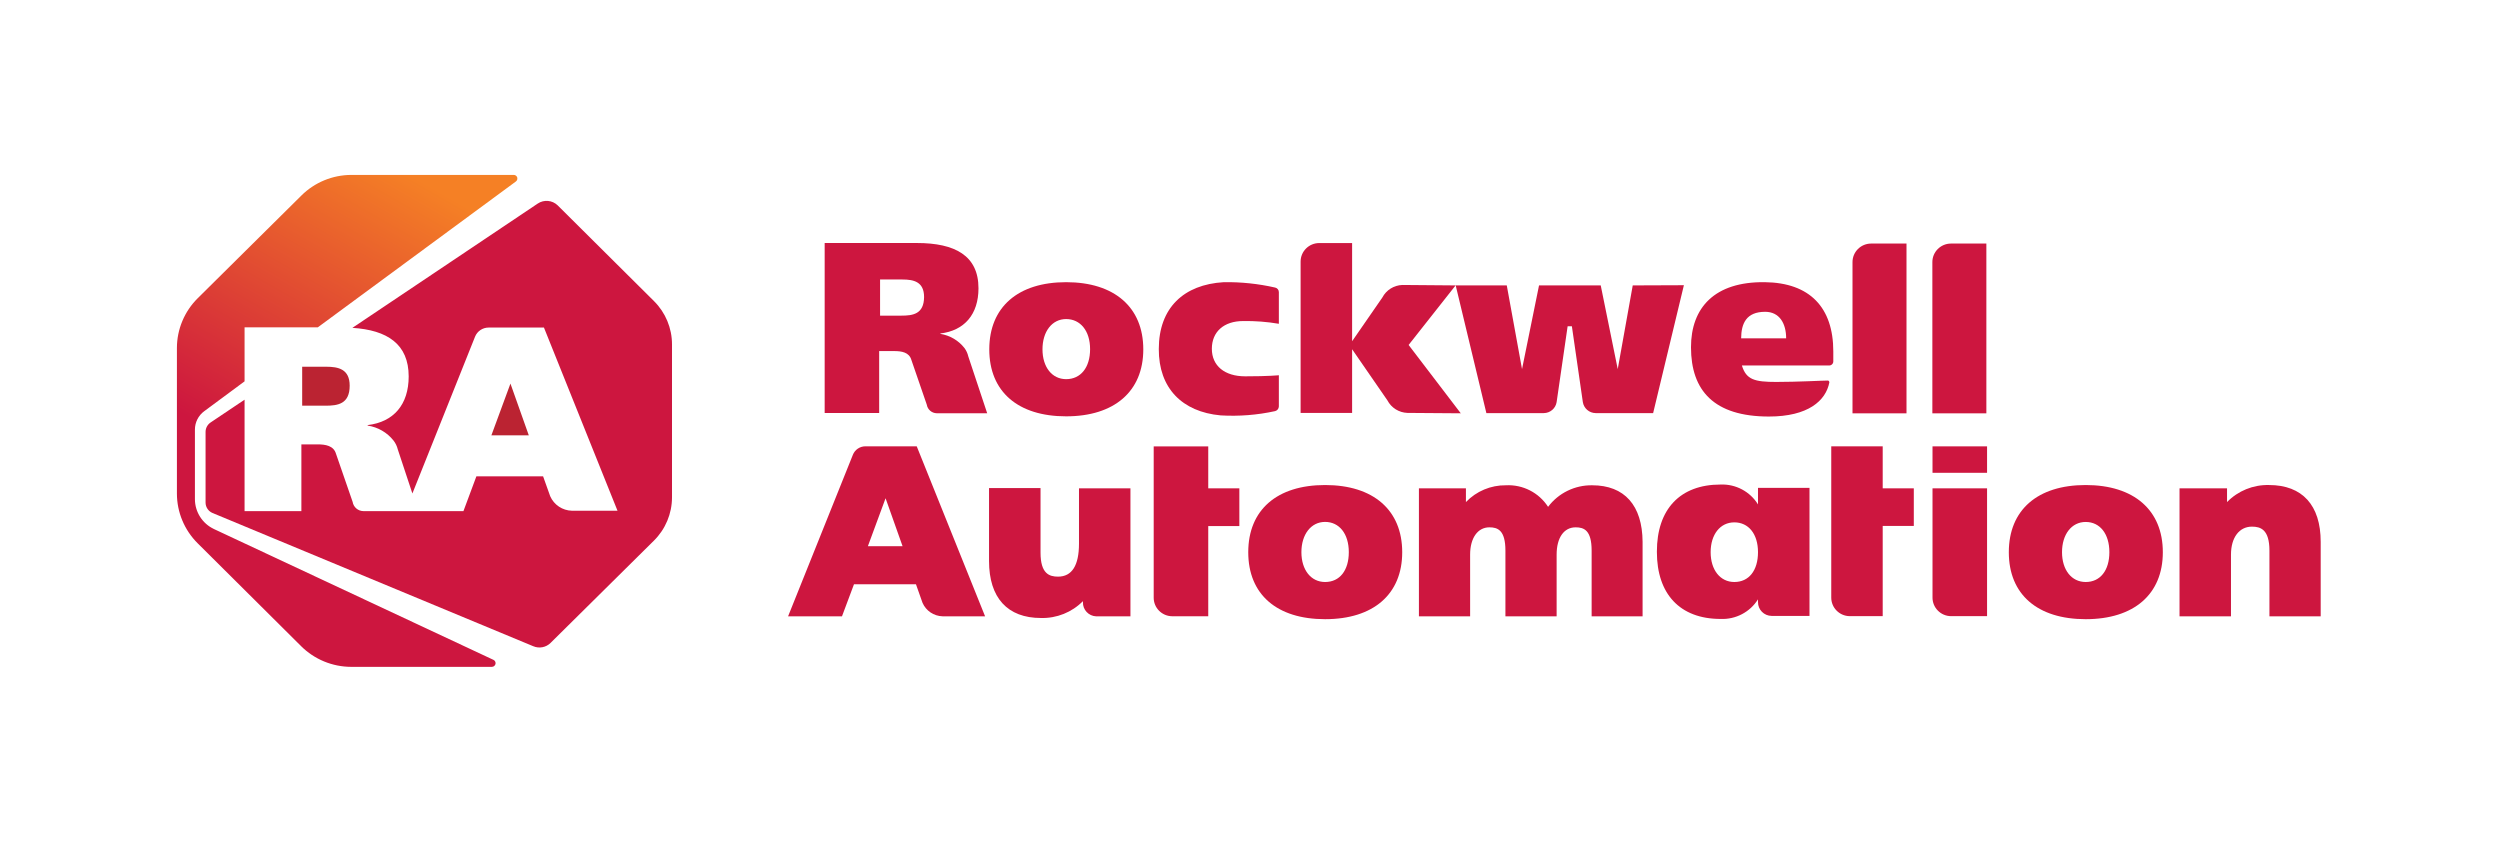 <svg width="500" height="169" xmlns="http://www.w3.org/2000/svg" xmlns:xlink="http://www.w3.org/1999/xlink" xml:space="preserve" overflow="hidden"><defs><clipPath id="clip0"><rect x="390" y="101" width="500" height="169"/></clipPath><linearGradient x1="51.923" y1="125.239" x2="103.607" y2="35.719" gradientUnits="userSpaceOnUse" spreadMethod="pad" id="fill1"><stop offset="0" stop-color="#CD163F"/><stop offset="0.28" stop-color="#CD163F"/><stop offset="0.9" stop-color="#F58025"/><stop offset="1" stop-color="#F58025"/></linearGradient></defs><g clip-path="url(#clip0)" transform="translate(-390 -101)"><path d="M263.441 97.006C253.868 97.006 248.162 101.977 248.162 110.446 248.162 118.916 253.868 123.837 263.441 123.837 273.015 123.837 278.77 118.867 278.77 110.446 278.77 102.026 273.044 97.006 263.441 97.006ZM263.441 116.401C260.628 116.401 258.729 113.986 258.729 110.437 258.729 106.888 260.628 104.382 263.441 104.382 266.255 104.382 268.153 106.758 268.153 110.427 268.153 114.095 266.344 116.401 263.441 116.401Z" fill="#CD163F" transform="matrix(1.006 0 0 1 390 101)"/><path d="M384.197 119.493C384.18 121.541 385.827 123.214 387.875 123.231 387.875 123.231 387.875 123.231 387.875 123.231L395.042 123.231 395.042 97.662 384.197 97.662Z" fill="#CD163F" transform="matrix(1.006 0 0 1 390 101)"/><path d="M384.197 89.272 395.042 89.272 395.042 94.561 384.197 94.561Z" fill="#CD163F" transform="matrix(1.006 0 0 1 390 101)"/><path d="M414.656 97.006C405.083 97.006 399.367 101.977 399.367 110.446 399.367 118.916 405.083 123.837 414.656 123.837 424.23 123.837 429.986 118.867 429.986 110.446 429.986 102.026 424.25 97.006 414.656 97.006ZM414.656 116.401C411.833 116.401 409.944 113.986 409.944 110.437 409.944 106.888 411.833 104.392 414.656 104.392 417.48 104.392 419.359 106.768 419.359 110.437 419.359 114.105 417.529 116.401 414.656 116.401Z" fill="#CD163F" transform="matrix(1.006 0 0 1 390 101)"/><path d="M211.956 56.436C202.392 56.436 196.676 61.407 196.676 69.876 196.676 78.346 202.392 83.267 211.956 83.267 221.519 83.267 227.295 78.297 227.295 69.876 227.295 61.456 221.559 56.436 211.956 56.436ZM211.956 75.831C209.142 75.831 207.254 73.416 207.254 69.867 207.254 66.318 209.142 63.812 211.956 63.812 214.769 63.812 216.718 66.149 216.718 69.827 216.718 73.505 214.859 75.831 211.956 75.831Z" fill="#CD163F" transform="matrix(1.006 0 0 1 390 101)"/><path d="M363.42 76.11C362.247 76.11 357.405 76.388 353.121 76.388 348.836 76.388 347.156 75.941 346.301 73.097L363.658 73.097C364.108 73.097 364.473 72.733 364.473 72.282L364.473 70.294C364.473 61.486 359.801 56.545 350.854 56.436 340.863 56.307 336.181 61.546 336.181 69.449 336.181 78.128 340.764 83.307 351.669 83.307 359.463 83.307 362.992 80.146 363.688 76.478 363.708 76.348 363.549 76.1 363.42 76.11ZM350.924 62.361C353.806 62.361 355.099 64.737 355.099 67.66L346.152 67.66C346.172 64.697 347.176 62.361 350.924 62.361Z" fill="#CD163F" transform="matrix(1.006 0 0 1 390 101)"/><path d="M379.027 48.712 371.979 48.712C369.931 48.723 368.28 50.392 368.291 52.44 368.291 52.443 368.291 52.446 368.291 52.45L368.291 82.661 379.027 82.661Z" fill="#CD163F" transform="matrix(1.006 0 0 1 390 101)"/><path d="M242.674 83.078C246.305 83.294 249.948 83.006 253.5 82.224 253.929 82.113 254.233 81.732 254.246 81.289L254.246 75.046C254.246 75.046 252.257 75.265 247.545 75.265 243.459 75.265 240.924 73.157 240.924 69.757 240.924 66.357 243.31 64.21 247.158 64.21 249.532 64.173 251.904 64.356 254.246 64.757L254.246 58.434C254.25 57.987 253.937 57.6 253.5 57.51 250.155 56.745 246.731 56.385 243.3 56.436 235.347 56.903 230.377 61.556 230.377 69.807 230.347 77.621 235.009 82.373 242.674 83.078Z" fill="#CD163F" transform="matrix(1.006 0 0 1 390 101)"/><path d="M349.502 97.573 349.502 100.883C347.925 98.31 345.081 96.789 342.066 96.907 333.974 96.907 329.401 101.877 329.401 110.307L329.401 110.397C329.401 118.787 333.974 123.788 342.066 123.788 345.069 123.918 347.91 122.421 349.502 119.871L349.502 120.427C349.491 121.937 350.706 123.17 352.216 123.181 352.219 123.181 352.223 123.181 352.226 123.181L359.741 123.181 359.741 97.573 349.502 97.573ZM344.8 116.401C341.986 116.401 340.088 113.986 340.088 110.437 340.088 106.888 341.986 104.472 344.8 104.472 347.613 104.472 349.502 106.778 349.502 110.437 349.502 114.095 347.703 116.401 344.8 116.401Z" fill="#CD163F" transform="matrix(1.006 0 0 1 390 101)"/><path d="M324.599 57.082 321.617 73.823 318.237 57.082 305.97 57.082 302.59 73.823 299.557 57.082 289.388 57.082 278.8 56.993C277.12 57.052 275.602 58.008 274.824 59.498L268.809 68.246 268.809 48.612 262.258 48.612C260.21 48.623 258.559 50.292 258.57 52.34 258.57 52.343 258.57 52.347 258.57 52.35L258.57 82.581 268.809 82.581 268.809 69.847 275.828 80.076C276.606 81.566 278.124 82.522 279.804 82.581L290.412 82.661 280.043 68.992 289.398 57.062 295.501 82.621 306.924 82.621C308.197 82.607 309.274 81.673 309.469 80.414L311.656 65.254 312.501 65.254 314.678 80.414C314.877 81.675 315.956 82.608 317.233 82.621L328.655 82.621 334.769 57.042Z" fill="#CD163F" transform="matrix(1.006 0 0 1 390 101)"/><path d="M214.511 108.727C214.511 113.101 213.109 115.328 210.345 115.328 208.626 115.328 206.866 114.761 206.866 110.536L206.866 97.612 196.627 97.612 196.627 112.206C196.627 119.563 200.295 123.599 206.955 123.599 210.083 123.682 213.105 122.461 215.296 120.229L215.296 120.427C215.241 121.941 216.424 123.214 217.938 123.269 217.962 123.27 217.986 123.271 218.01 123.271L224.74 123.271 224.74 97.662 214.511 97.662Z" fill="#CD163F" transform="matrix(1.006 0 0 1 390 101)"/><path d="M316.537 97.056C313.091 97.005 309.831 98.609 307.769 101.37 305.954 98.53 302.755 96.883 299.388 97.056 296.385 97.021 293.504 98.238 291.436 100.416L291.436 97.662 282.091 97.662 282.091 123.271 292.271 123.271 292.271 110.914C292.271 107.603 293.782 105.466 296.098 105.466 297.758 105.466 299.289 106.033 299.289 110.118L299.289 123.271 309.469 123.271 309.469 110.914C309.469 107.554 310.91 105.466 313.246 105.466 314.897 105.466 316.428 106.033 316.428 110.118L316.428 123.271 326.558 123.271 326.558 108.359C326.508 101.082 322.969 97.056 316.537 97.056Z" fill="#CD163F" transform="matrix(1.006 0 0 1 390 101)"/><path d="M451.091 97.006C447.956 96.927 444.931 98.163 442.75 100.416L442.75 97.662 433.306 97.662 433.306 123.271 443.536 123.271 443.536 110.914C443.536 107.514 445.176 105.327 447.701 105.327 449.421 105.327 451.18 105.893 451.18 110.118L451.18 123.271 461.37 123.271 461.37 108.359C461.37 101.052 457.722 97.006 451.091 97.006Z" fill="#CD163F" transform="matrix(1.006 0 0 1 390 101)"/><path d="M374.295 89.262 364.066 89.262 364.066 119.493C364.049 121.541 365.696 123.214 367.744 123.231 367.744 123.231 367.744 123.231 367.744 123.231L374.295 123.231 374.295 105.188 380.479 105.188 380.479 97.662 374.295 97.662Z" fill="#CD163F" transform="matrix(1.006 0 0 1 390 101)"/><path d="M394.903 48.712 387.855 48.712C385.807 48.723 384.156 50.392 384.167 52.44 384.167 52.443 384.167 52.446 384.167 52.45L384.167 82.661 394.903 82.661Z" fill="#CD163F" transform="matrix(1.006 0 0 1 390 101)"/><path d="M172.052 89.262C170.95 89.263 169.96 89.937 169.557 90.962L156.673 123.271 167.39 123.271 169.775 116.859 182.102 116.859 183.405 120.567 183.405 120.567C184.095 122.16 185.646 123.211 187.381 123.261L195.841 123.261 182.252 89.262ZM172.539 109.244 176.058 99.65 179.438 109.244Z" fill="#CD163F" transform="matrix(1.006 0 0 1 390 101)"/><path d="M240.209 89.282 229.363 89.282 229.363 119.513C229.346 121.561 230.993 123.234 233.041 123.251 233.041 123.251 233.041 123.251 233.041 123.251L240.209 123.251 240.209 105.207 246.392 105.207 246.392 97.672 240.209 97.672Z" fill="#CD163F" transform="matrix(1.006 0 0 1 390 101)"/><path d="M191.726 69.588C190.546 68.084 188.842 67.079 186.954 66.775L186.954 66.695C191.716 66.129 194.529 62.878 194.529 57.659 194.529 51.127 189.867 48.602 182.281 48.602L163.95 48.602 163.95 82.601 174.786 82.601 174.786 70.215 177.768 70.215C179.249 70.215 180.75 70.453 181.188 71.984L184.25 80.931C184.409 81.91 185.246 82.635 186.238 82.651L196.259 82.651 192.501 71.278C192.365 70.667 192.1 70.091 191.726 69.588ZM179.21 63.127 174.965 63.127 174.965 55.899 179.408 55.899C181.625 55.899 183.713 56.337 183.713 59.408 183.683 62.828 181.476 63.127 179.21 63.127Z" fill="#CD163F" transform="matrix(1.006 0 0 1 390 101)"/><path d="M63.186 65.463 102.563 36.295C102.887 36.059 102.959 35.605 102.722 35.281 102.584 35.091 102.361 34.98 102.126 34.983L69.847 34.983C66.116 34.99 62.54 36.477 59.906 39.118L39.307 59.647C36.666 62.282 35.178 65.857 35.172 69.588L35.172 98.726C35.178 102.457 36.666 106.033 39.307 108.667L59.866 129.235C62.503 131.873 66.077 133.36 69.807 133.371L97.811 133.371C98.217 133.358 98.536 133.018 98.523 132.611 98.514 132.343 98.359 132.1 98.119 131.979L42.548 105.814C40.239 104.722 38.762 102.403 38.751 99.849L38.751 85.931C38.747 84.473 39.437 83.1 40.61 82.233L48.622 76.269 48.622 65.463Z" fill="url(#fill1)" transform="matrix(1.006 0 0 1 390 101)"/><path d="M101.48 76.716 97.692 87.065 105.128 87.065 101.48 76.716Z" fill="#BB2332" transform="matrix(1.006 0 0 1 390 101)"/><path d="M69.519 77.134C69.519 73.823 67.262 73.346 64.866 73.346L60.075 73.346 60.075 81.14 64.697 81.14C67.133 81.14 69.519 80.822 69.519 77.134Z" fill="#BB2332" transform="matrix(1.006 0 0 1 390 101)"/><path d="M130.021 60.224 110.874 41.077C109.802 40.026 108.139 39.876 106.897 40.719L70.055 65.572C77.014 66.009 81.249 68.833 81.249 75.284 81.249 80.911 78.267 84.41 73.088 85.017L73.088 85.116C75.118 85.421 76.955 86.487 78.227 88.099 78.635 88.624 78.927 89.231 79.082 89.878L81.985 98.696 94.441 67.341C94.88 66.238 95.948 65.513 97.135 65.512L108.14 65.512 122.764 102.146 113.717 102.146C111.829 102.108 110.136 100.975 109.383 99.243L109.383 99.243 107.971 95.266 94.71 95.266 92.135 102.225 72.252 102.225C71.182 102.214 70.275 101.434 70.105 100.376L66.805 90.773C66.338 89.133 64.707 88.874 63.107 88.874L59.916 88.874 59.916 102.225 48.622 102.225 48.622 79.937 41.862 84.5C41.244 84.922 40.872 85.62 40.868 86.369L40.868 100.505C40.866 101.413 41.406 102.235 42.24 102.593L105.993 129.235C107.174 129.754 108.553 129.494 109.462 128.579L130.001 108.13C132.305 105.834 133.599 102.714 133.599 99.462L133.599 68.873C133.6 65.629 132.313 62.518 130.021 60.224Z" fill="#CD163F" transform="matrix(1.006 0 0 1 390 101)"/></g></svg>